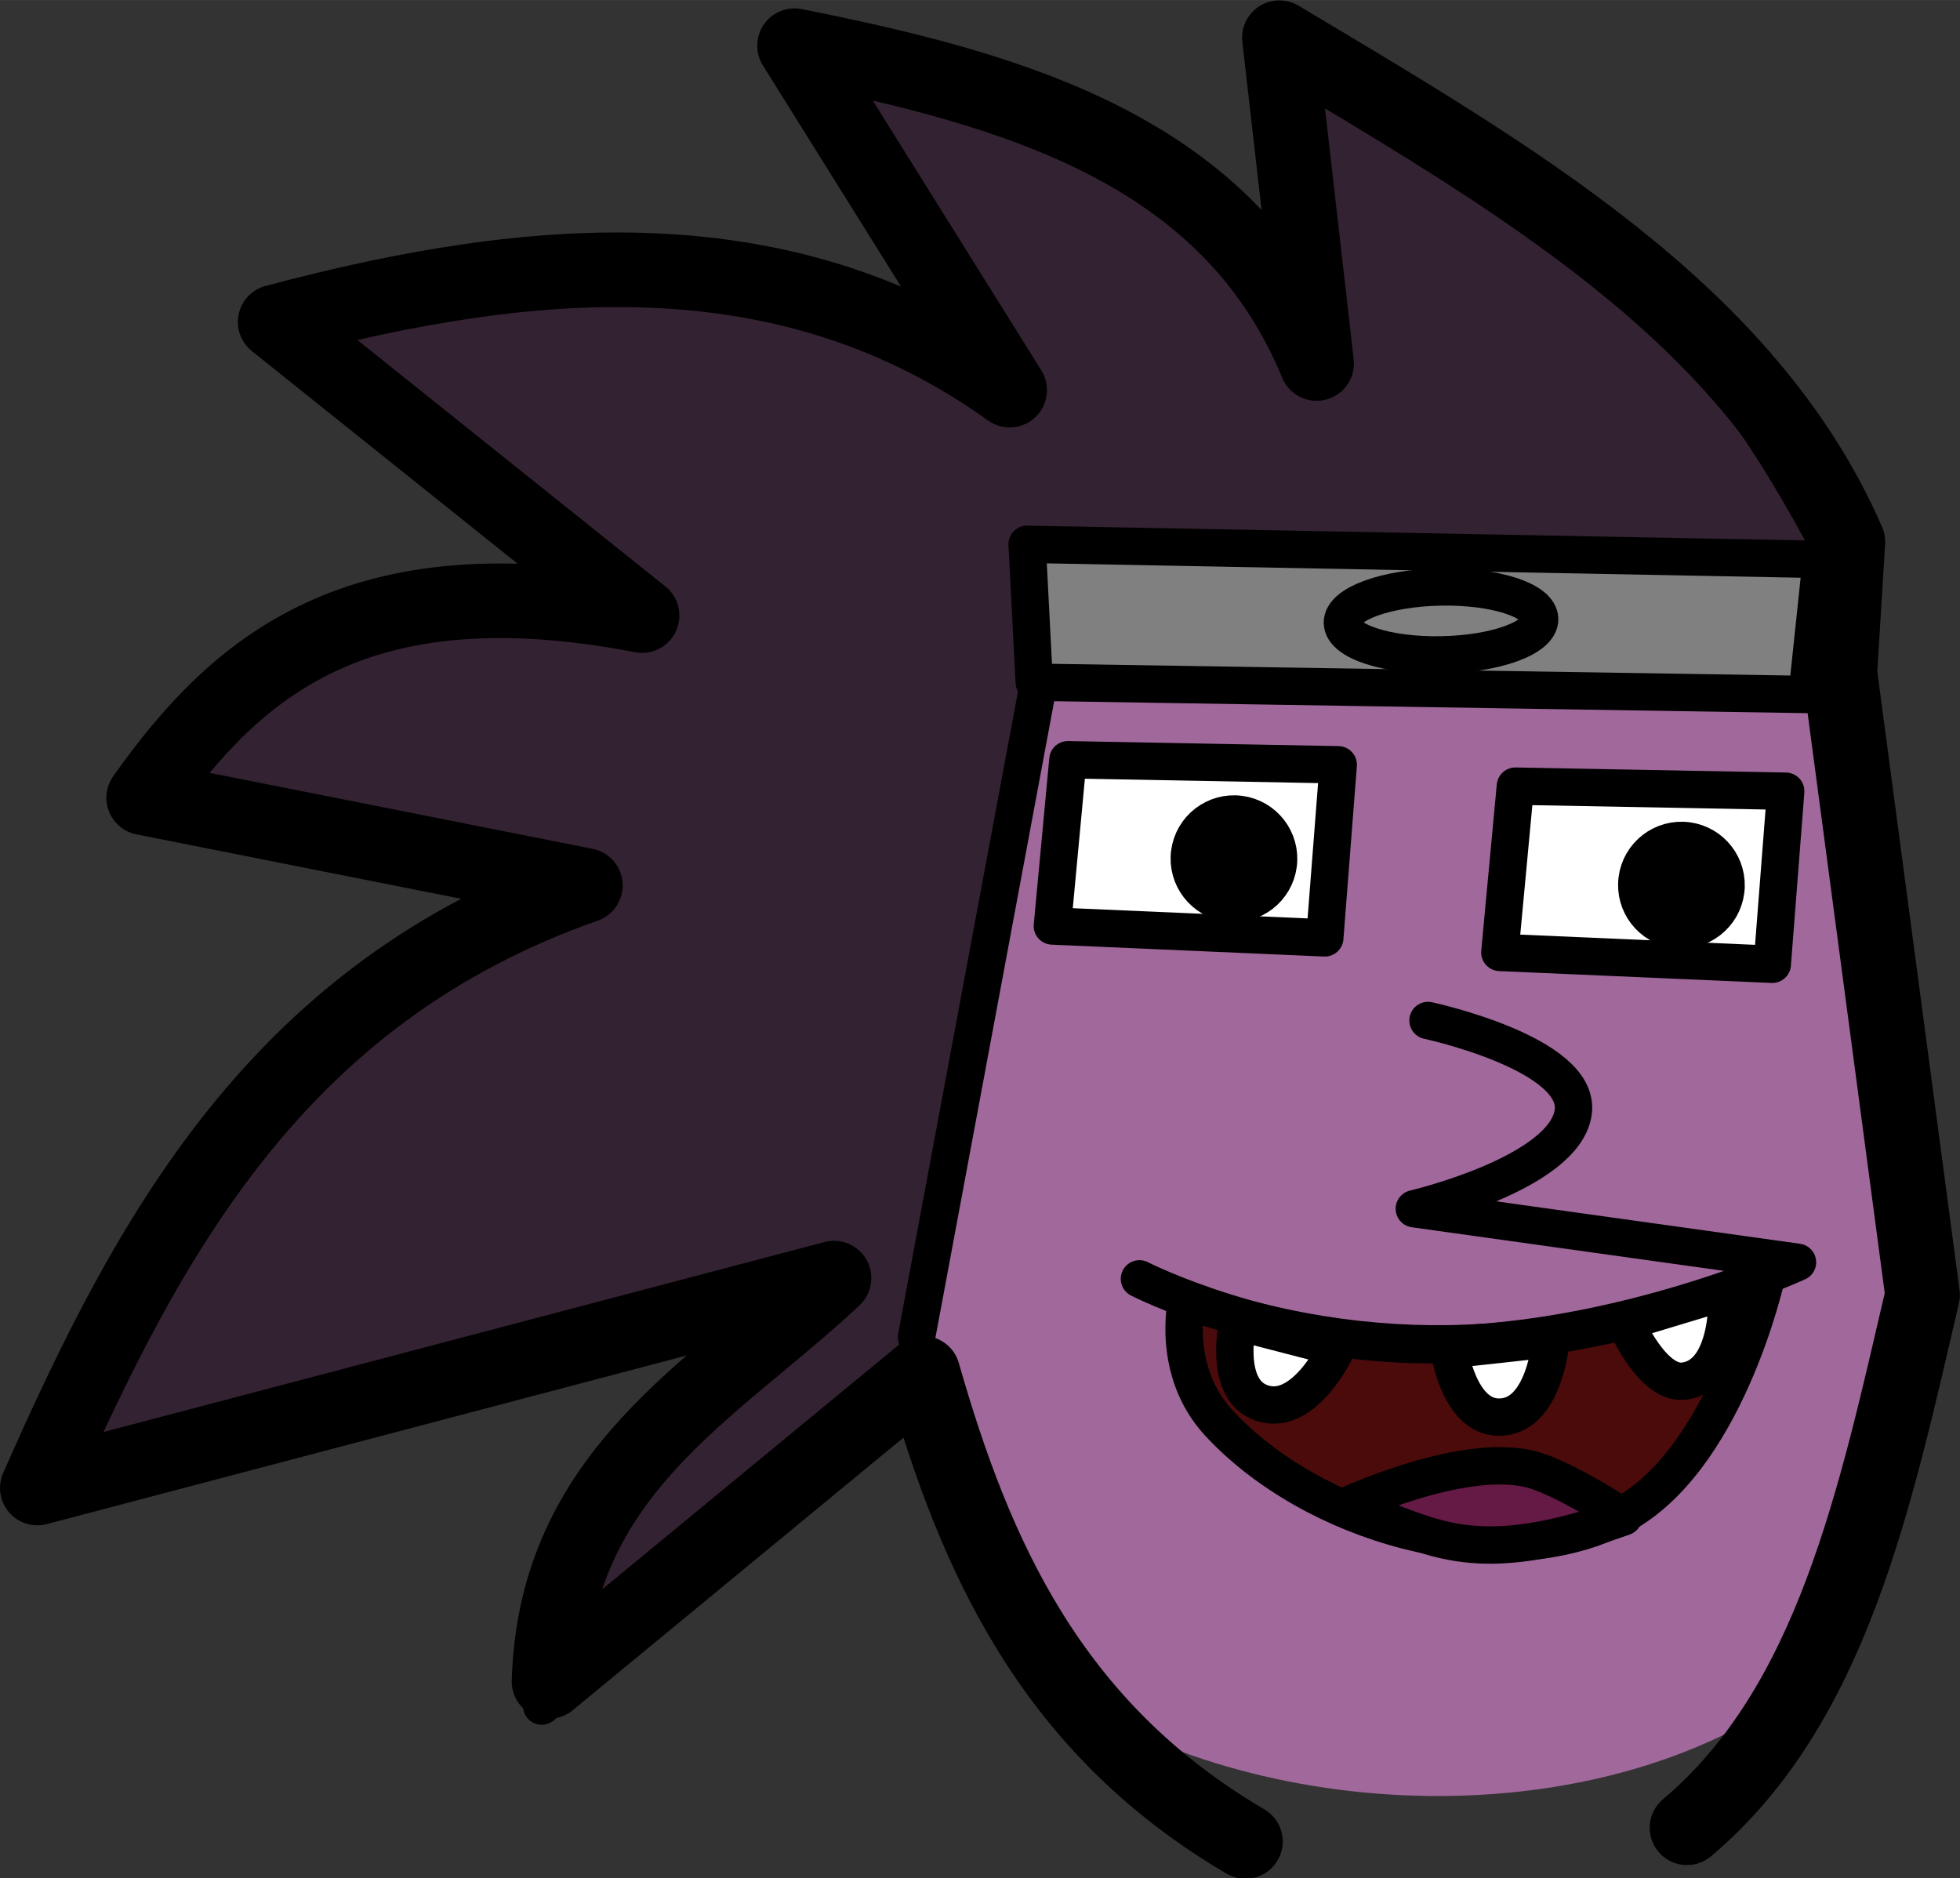 <?xml version="1.0" encoding="UTF-8" standalone="no"?>
<!-- Created with Inkscape (http://www.inkscape.org/) -->

<svg
   width="52.562"
   height="50.364"
   viewBox="0 0 13.907 13.325"
   version="1.1"
   id="svg1"
   inkscape:version="1.3.2 (091e20e, 2023-11-25, custom)"
   sodipodi:docname="PLANTALUTADORstar.svg"
   xmlns:inkscape="http://www.inkscape.org/namespaces/inkscape"
   xmlns:sodipodi="http://sodipodi.sourceforge.net/DTD/sodipodi-0.dtd"
   xmlns="http://www.w3.org/2000/svg"
   xmlns:svg="http://www.w3.org/2000/svg">
  <rect x="0" y="0" width="13.907" height="13.325" fill="#333333" stroke="none"/>
  <sodipodi:namedview
     id="namedview1"
     pagecolor="#ffffff"
     bordercolor="#000000"
     borderopacity="0.25"
     inkscape:showpageshadow="2"
     inkscape:pageopacity="0.0"
     inkscape:pagecheckerboard="0"
     inkscape:deskcolor="#d1d1d1"
     inkscape:document-units="px"
     inkscape:zoom="4.2736508"
     inkscape:cx="36.970732"
     inkscape:cy="35.917769"
     inkscape:window-width="1920"
     inkscape:window-height="1017"
     inkscape:window-x="1072"
     inkscape:window-y="239"
     inkscape:window-maximized="1"
     inkscape:current-layer="layer1" />
  <defs
     id="defs1" />
  <g
     inkscape:label="Camada 1"
     inkscape:groupmode="layer"
     id="layer1"
     transform="translate(-14.154,-31.625)">
    <g
       id="g70"
       transform="rotate(7.326,-220.137,51.874)"
       inkscape:transform-center-x="3.4730624"
       inkscape:transform-center-y="-5.8365064">
      <g
         id="g68">
        <path
           style="fill:#332231;fill-opacity:1;stroke:#000000;stroke-width:0.265;stroke-linecap:round;stroke-linejoin:round;stroke-dasharray:none"
           d="M 23.033,4.112 C 22.081,2.756 20.831,1.614 18.73,1.079 l 0.433,2.136 C 18.125,1.896 16.773,1.581 15.325,1.574 l 1.826,2.198 C 15.244,3.116 13.467,3.078 11.889,3.988 l 2.879,1.703 c -1.135,-0.041 -2.27,0.086 -3.405,1.672 l 3.281,0.248 C 12.142,8.953 11.916,10.692 11.208,12.346 l 5.448,-2.229 c -0.732,0.898 -1.616,1.628 -1.641,3.312 z"
           id="path58"
           sodipodi:nodetypes="ccccccccccccc" />
        <path
           style="fill:#a0689b;fill-opacity:1;stroke:none;stroke-width:0.265;stroke-linecap:round;stroke-linejoin:round;stroke-dasharray:none"
           d="m 22.958,4.331 1.424,4.891 c 0,0 0.164,2.314 -0.588,3.003 -1.309,1.198 -3.733,1.401 -5.293,0.557 -0.775,-0.419 -1.207,-2.353 -1.207,-2.353 l 0.341,-5.541 z"
           id="path59"
           sodipodi:nodetypes="ccssccc" />
        <path
           style="fill:#4b0b0b;fill-opacity:1;stroke:#000000;stroke-width:0.265;stroke-linecap:round;stroke-linejoin:round;stroke-dasharray:none"
           d="m 19.187,9.994 c 0,0 -0.05,0.506 0.337,0.83 0.743,0.621 2.082,0.841 2.889,0.306 0.712,-0.472 0.832,-1.828 0.832,-1.828 -1.268,0.676 -2.522,1.003 -4.058,0.691 z"
           id="path60"
           sodipodi:nodetypes="csscc" />
        <path
           style="fill:none;stroke:#000000;stroke-width:0.265;stroke-linecap:round;stroke-linejoin:round;stroke-dasharray:none"
           d="m 20.632,7.803 c 0,0 1.106,0.093 1.105,0.512 -0.002,0.44 -1.031,0.825 -1.031,0.825 l 2.745,0.03 c 0,0 -1.158,0.723 -2.479,0.908 -1.146,0.16 -2.137,-0.196 -2.137,-0.196"
           id="path61"
           sodipodi:nodetypes="csccsc" />
        <path
           style="fill:#ffffff;fill-opacity:1;stroke:#000000;stroke-width:0.265;stroke-linecap:round;stroke-linejoin:round"
           d="m 22.982,9.436 c 0,0 0.108,0.589 -0.223,0.673 -0.221,0.056 -0.467,-0.364 -0.467,-0.364 z"
           id="path62"
           sodipodi:nodetypes="cscc" />
        <path
           style="fill:#ffffff;fill-opacity:1;stroke:#000000;stroke-width:0.265;stroke-linecap:round;stroke-linejoin:round"
           d="m 21.786,9.93 c 0,0 0.032,0.574 -0.309,0.601 -0.274,0.021 -0.398,-0.43 -0.398,-0.43 z"
           id="path63"
           sodipodi:nodetypes="cscc" />
        <path
           style="fill:#ffffff;fill-opacity:1;stroke:#000000;stroke-width:0.265;stroke-linecap:round;stroke-linejoin:round"
           d="m 20.288,10.187 c 0,0 -0.174,0.548 -0.502,0.452 -0.264,-0.077 -0.22,-0.543 -0.22,-0.543 z"
           id="path64"
           sodipodi:nodetypes="cscc" />
        <g
           id="g65"
           transform="translate(-1.094,-4.553)">
          <path
             style="fill:#ffffff;fill-opacity:1;stroke:#000000;stroke-width:0.265;stroke-linecap:round;stroke-linejoin:round;stroke-dasharray:none"
             d="m 18.956,10.847 1.907,-0.209 0.062,1.23 -1.928,0.163 z"
             id="path65" />
          <circle
             style="fill:#000000;fill-opacity:1;stroke:#000000;stroke-width:0.265;stroke-linecap:round;stroke-linejoin:round;stroke-dasharray:none"
             id="circle65"
             cx="20.214"
             cy="11.393"
             r="0.317" />
        </g>
        <g
           id="g66"
           transform="translate(2.079,-4.772)">
          <path
             style="fill:#ffffff;fill-opacity:1;stroke:#000000;stroke-width:0.265;stroke-linecap:round;stroke-linejoin:round;stroke-dasharray:none"
             d="m 18.956,10.847 1.907,-0.209 0.062,1.23 -1.928,0.163 z"
             id="path66" />
          <circle
             style="fill:#000000;fill-opacity:1;stroke:#000000;stroke-width:0.265;stroke-linecap:round;stroke-linejoin:round;stroke-dasharray:none"
             id="circle66"
             cx="20.214"
             cy="11.393"
             r="0.317" />
        </g>
        <path
           style="fill:#651945;fill-opacity:1;stroke:#000000;stroke-width:0.265;stroke-linecap:round;stroke-linejoin:round;stroke-dasharray:none"
           d="m 20.477,11.305 c 0,0 0.773,-0.496 1.28,-0.438 0.241,0.028 0.7,0.252 0.7,0.252 -1.121,0.572 -1.405,0.241 -1.981,0.186 z"
           id="path67"
           sodipodi:nodetypes="cscc" />
        <path
           style="fill:#808080;fill-opacity:1;stroke:#000000;stroke-width:0.265;stroke-linecap:round;stroke-linejoin:round;stroke-dasharray:none"
           d="M 17.555,5.779 23.005,5.166 22.983,4.203 17.38,4.815 Z"
           id="path68" />
        <ellipse
           style="fill:#808080;fill-opacity:1;stroke:#000000;stroke-width:0.265;stroke-linecap:round;stroke-linejoin:round;stroke-dasharray:none"
           id="ellipse68"
           cx="19.413"
           cy="7.909"
           rx="0.7"
           ry="0.241"
           transform="rotate(-8.424)" />
      </g>
      <path
         style="fill:none;fill-opacity:1;stroke:#000000;stroke-width:0.529;stroke-linecap:round;stroke-linejoin:round;stroke-dasharray:none;stroke-opacity:1"
         d="m 23.185,13.249 c 0.912,-0.993 1.026,-2.489 1.176,-3.962 L 23.216,4.984 23.154,4.055 C 22.241,2.526 20.454,1.788 18.697,1.022 L 19.254,3.281 C 18.448,1.869 16.91,1.628 15.292,1.517 l 1.826,2.229 C 15.423,2.834 13.664,3.205 11.887,3.931 L 14.735,5.665 C 12.687,5.537 11.93,6.385 11.392,7.398 l 3.188,0.217 C 12.52,8.651 11.825,10.462 11.268,12.351 l 5.417,-2.198 c -0.744,0.903 -1.786,1.613 -1.641,3.096 l 2.353,-2.507 c 0.533,1.239 1.221,2.376 2.693,3.003"
         id="path69"
         sodipodi:nodetypes="ccccccccccccccccc" />
      <path
         style="fill:none;fill-opacity:1;stroke:#000000;stroke-width:0.265;stroke-linecap:round;stroke-linejoin:round;stroke-dasharray:none;stroke-opacity:1"
         d="M 17.319,10.494 17.583,5.835"
         id="path70" />
    </g>
  </g>
</svg>

